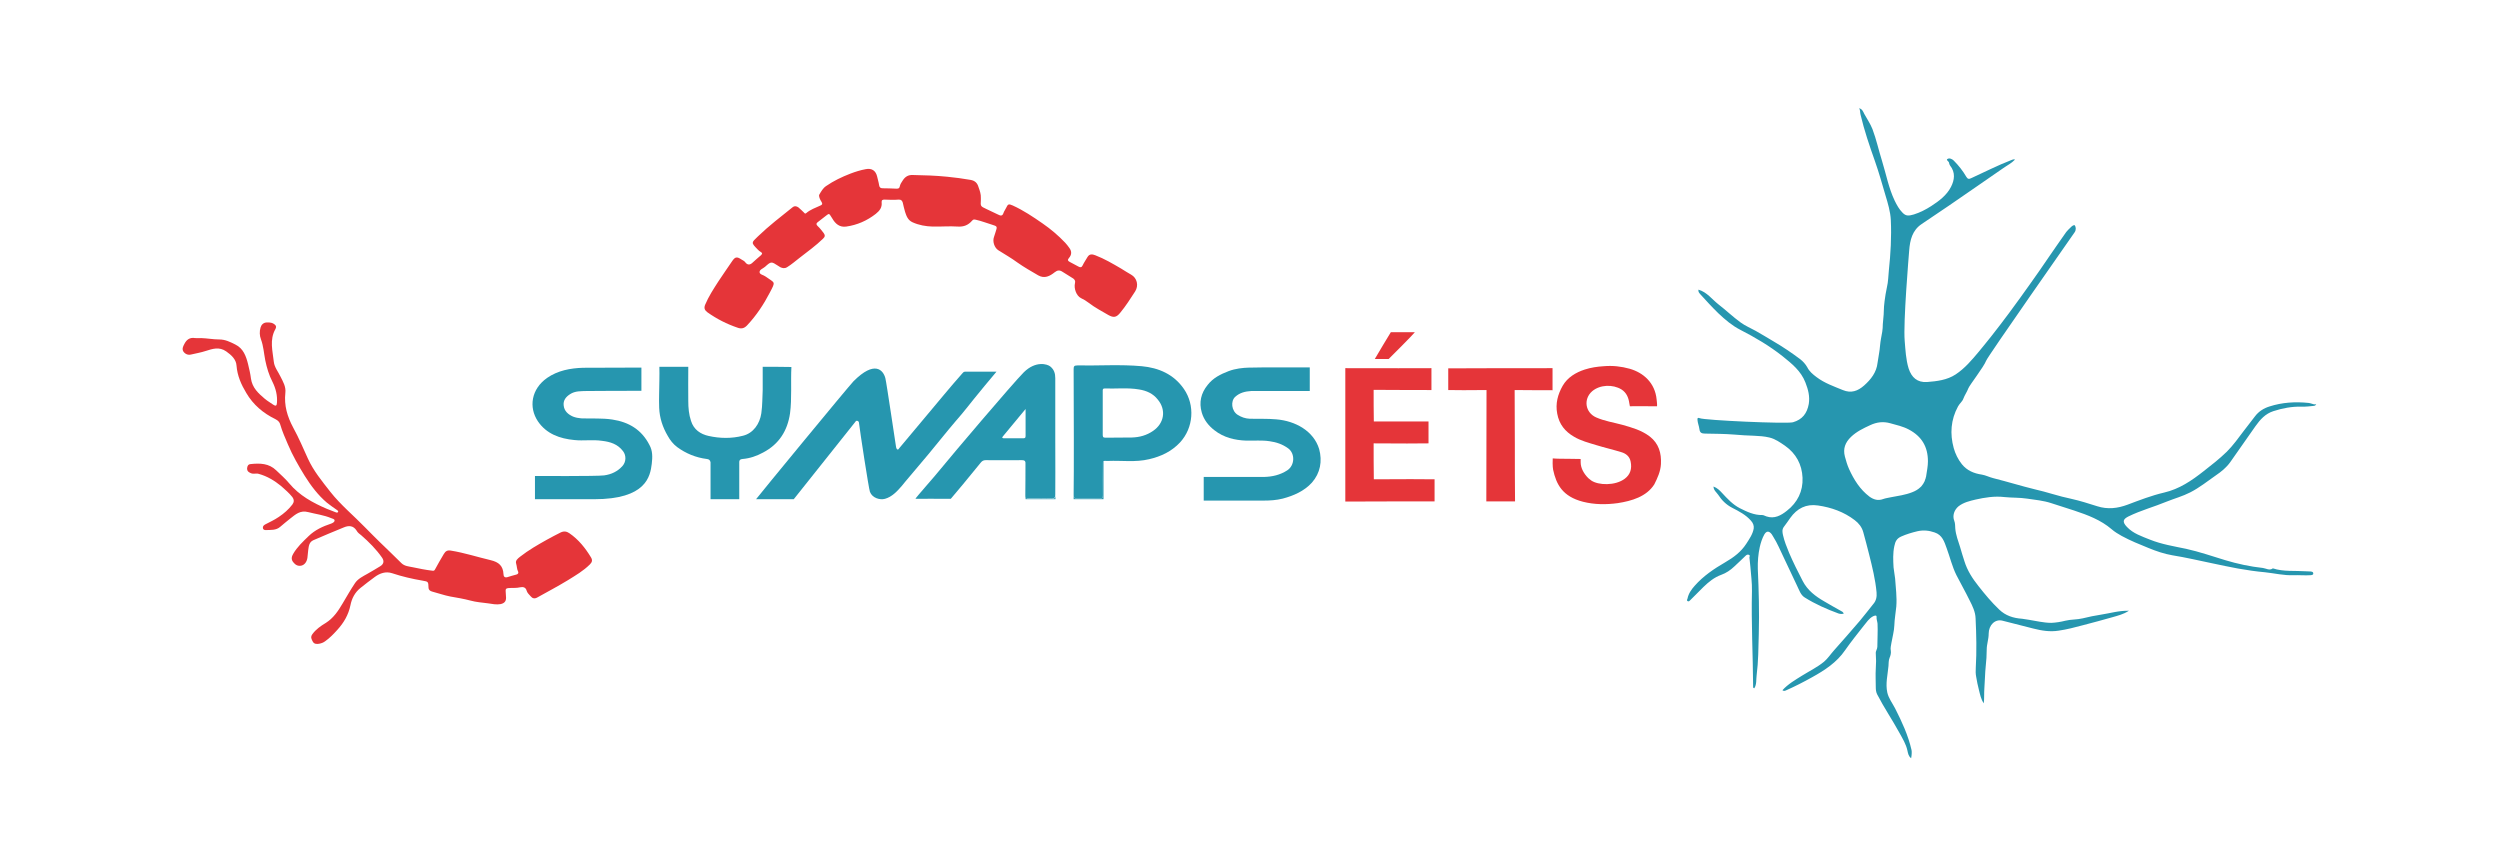 <?xml version="1.0" encoding="utf-8"?>
<!-- Generator: Adobe Illustrator 21.1.0, SVG Export Plug-In . SVG Version: 6.00 Build 0)  -->
<svg version="1.1" id="Calque_1" xmlns="http://www.w3.org/2000/svg" xmlns:xlink="http://www.w3.org/1999/xlink" x="0px" y="0px"
	 viewBox="0 0 1280 444" style="enable-background:new 0 0 1280 444;" xml:space="preserve">
<style type="text/css">
	.st0{fill:#2696AF;}
	.st1{fill:#E53539;}
</style>
<g>
	<path class="st0" d="M1184.7,207c-0.9-0.2-1.8-0.6-2.7-0.7c-6.8-0.7-13.5-0.3-20,1.8c-2.9,0.9-5.5,2.5-7.4,5
		c-1.9,2.4-3.8,4.9-5.7,7.4c-2.8,3.7-5.5,7.5-8.8,10.8c-3.7,3.6-7.8,6.8-11.9,10c-6.1,4.8-12.4,9.1-20.2,10.9
		c-6.4,1.5-12.6,3.9-18.7,6.2c-5.1,1.9-10.2,2.5-15.5,0.8c-4.4-1.4-8.8-2.8-13.3-3.8c-6.4-1.3-12.5-3.5-18.8-4.9
		c-3.4-0.8-6.8-1.8-10.1-2.7c-3.7-1-7.4-2.1-11.1-3c-2-0.5-3.9-1.5-5.8-1.8c-4.1-0.6-7.6-2.1-10.2-5.3c-2-2.5-3.4-5.4-4.2-8.3
		c-2-7.3-1.5-14.5,2.2-21.3c0.8-1.5,2.2-2.5,2.7-3.9c0.7-1.9,1.9-3.5,2.6-5.4c0.6-1.6,8-11.1,9.1-14.1c0.7-2.1,44-63.8,45.4-65.9
		c0.7-1.1,0.6-2.6,0-3.4c-0.4-0.5-1.7,0.5-2.3,1.2c-0.7,0.7-1.5,1.4-2.1,2.2c-3,4.2-5.9,8.5-8.9,12.8c-3,4.4-6,8.8-9.1,13.1
		c-3.7,5.2-7.4,10.4-11.2,15.5c-3,4-6,8-9.1,11.9c-2.1,2.7-4.3,5.3-6.4,7.9c-3.6,4.3-7.2,8.6-11.9,11.7c-4.4,2.9-9.6,3.5-14.7,3.9
		c-4.9,0.3-7.9-2.3-9.4-7c-1.4-4.6-1.6-9.4-2-14.1c-0.8-9.4,2.1-43.6,2.3-46.2c0.4-5.4,1.6-10.4,6.4-13.6c9.4-6.3,18.7-12.6,28-19.1
		c4.5-3.2,9.1-6.2,13.6-9.4c2.1-1.5,4.4-2.6,6.2-4.5c-0.8-0.3-1.4,0.1-2,0.3c-7,2.7-13.6,6.1-20.4,9.2c-1.2,0.6-1.8,0.5-2.5-0.6
		c-1.8-3.1-4-5.9-6.5-8.4c-0.9-0.9-2.3-1.4-3.2-0.8c-0.9,0.5,0.7,1.2,0.8,1.9c0.1,0.5,0.2,1,0.5,1.4c2.9,3.6,2.3,7.5,0.5,11
		c-2.2,4.3-6.1,7.2-10.1,9.8c-2.8,1.8-5.7,3.3-8.9,4.3c-2.5,0.7-4,1-5.8-0.9c-1.8-1.8-2.9-3.9-4-6.1c-3.1-6.5-4.4-13.6-6.5-20.4
		c-1.7-5.4-2.9-11-4.9-16.3c-1.1-2.8-2.8-5.2-4.2-7.8c-0.6-1.2-1-2.4-2.6-2.9c0.6,1.1,0.4,2.2,0.7,3.3c1.9,8.1,4.6,16,7.4,23.9
		c2,5.7,3.6,11.4,5.3,17.2c1.3,4.3,2.6,8.6,2.8,12.9c0.4,8.6-0.1,17.2-1,25.7c-0.3,2.9-0.3,5.8-1,8.7c-0.5,2.3-0.9,4.7-1.2,7.1
		c-0.2,1.7-0.4,3.5-0.4,5.2c0,2.2-0.4,4.4-0.5,6.6c0,1.3-0.1,2.6-0.3,3.9c-0.4,2.3-0.9,4.6-1.1,6.9c-0.2,3-0.9,6-1.3,9
		c-0.5,4.8-3.4,8.5-6.9,11.6c-3.2,2.8-6.6,4.1-10.9,2.3c-4.6-1.9-9.3-3.5-13.4-6.6c-2-1.5-3.7-2.9-4.8-5.1c-0.9-1.6-2.2-3-3.6-4.1
		c-4.4-3.3-9-6.4-13.8-9.2c-3-1.8-6-3.6-9-5.3c-2.5-1.4-5.4-2.6-7.7-4.3c-4-2.9-7.5-6.3-11.4-9.3c-3.3-2.6-5.8-6.2-10.2-7.5
		c-0.2,1.1,0.4,1.7,1,2.4c3,3.3,6,6.6,9.2,9.7c3.5,3.3,7,6.3,11.3,8.5c7.6,3.9,14.9,8.2,21.6,13.5c4.7,3.8,9.4,7.5,11.7,13.5
		c1.4,3.6,2.3,7,1.7,10.9c-0.9,4.9-3.3,8-8.1,9.4c-3.1,0.9-45.4-1-47.8-2.1c-0.7-0.3-1.2-0.2-1.1,0.8c0.1,1.7,0.8,3.2,1,4.8
		c0.2,1.9,1.2,2.3,2.9,2.3c5,0.1,9.9,0.1,14.9,0.5c3.4,0.3,6.8,0.5,10.2,0.6c2.6,0.1,5.3,0.3,7.8,0.9c3,0.7,5.5,2.5,8,4.2
		c5.7,4,8.7,9.6,9,16.4c0.3,6.9-2.6,12.7-8,16.9c-3,2.4-6.4,4.3-10.5,2.9c-0.7-0.2-1.4-0.7-2.1-0.7c-4.2,0.1-7.9-1.7-11.5-3.5
		c-3.7-1.9-6.4-4.9-9.2-7.9c-1.1-1.2-2.4-2.5-4.3-3.2c0.1,2,1.5,2.9,2.4,4.2c1.8,2.8,4.1,5.1,7.2,6.7c3.5,1.8,7,3.6,9.6,6.6
		c1.1,1.2,1.6,2.6,1.4,4c-0.5,2.9-2.2,5.3-3.8,7.8c-2.7,4.2-6.5,7-10.8,9.5c-5.7,3.3-11.2,7-15.6,12c-1.7,1.9-3.2,4-3.7,6.6
		c-0.1,0.4-0.6,0.9,0.1,1.3c0.6,0.3,0.9-0.1,1.3-0.5c2.3-2.3,4.5-4.5,6.8-6.8c2.7-2.6,5.5-4.9,9.1-6.2c2.5-0.9,4.7-2.4,6.6-4.2
		c2-1.9,4-3.7,5.9-5.6c0.5-0.5,1.1-0.7,1.7-0.4c0.7,0.3,0.2,0.9,0.2,1.3c0.1,1.6,0.4,3.2,0.5,4.8c0.3,4.1,0.9,8.2,0.8,12.4
		c-0.4,16.3,0.5,32.7,0.6,49c0,0.3-0.1,0.6,0.6,0.8c1.3-2,0.9-4.5,1.2-6.7c0.9-7,0.9-14.1,1.1-21.2c0.3-11.1,0-22.2-0.5-33.2
		c-0.1-3.8,0.2-7.5,1-11.2c0.5-2.2,1.2-4.4,2.3-6.4c1.1-1.9,2.4-2,3.8-0.2c0.3,0.4,0.5,0.9,0.8,1.3c2.1,3.3,3.6,7,5.3,10.5
		c2.3,4.9,4.6,9.8,6.9,14.6c1.1,2.2,1.8,4.7,3.9,6c5.4,3.4,11.3,6,17.3,8.2c0.9,0.3,1.8,0.3,2.7,0.1c-0.3-0.9-1-1.2-1.6-1.5
		c-2.8-1.6-5.6-3.1-8.4-4.8c-4.5-2.6-8.5-5.6-11-10.4c-2.5-4.8-4.9-9.6-7-14.5c-1.2-2.9-2.4-5.9-3.1-9c-0.3-1.4-0.6-2.8,0.4-4.2
		c1.2-1.5,2.2-3.1,3.3-4.6c3.5-4.9,8.1-7.3,14.2-6.4c6.9,1,13.3,3.3,18.8,7.5c2.1,1.6,3.7,3.6,4.4,6.2c1,3.8,2.1,7.6,3,11.4
		c1.6,6.4,3.2,12.8,3.8,19.4c0.2,2.3-0.2,4.3-1.7,6c-2.3,2.8-4.5,5.8-6.9,8.6c-4.3,5.1-8.8,10.1-13.2,15.1c-1.7,1.9-3.2,4.2-5.1,5.8
		c-3.4,2.8-7.5,4.8-11.2,7.1c-3.5,2.2-7.2,4.3-10.1,7.5c0.8,0.6,1.3,0.3,2,0c4.5-2,8.8-4.2,13.1-6.6c6.5-3.6,12.7-7.6,17-13.9
		c3-4.3,6.3-8.4,9.6-12.6c1.4-1.7,2.6-3.6,4.6-4.7c0.7-0.4,2-0.8,1.9,0.2c-0.1,1.3,0.4,2.4,0.5,3.5c0.2,3.9-0.1,7.8-0.1,11.8
		c0,1.3-0.9,2.1-0.8,3.4c0.2,2.6,0.2,5.3,0,7.9c-0.2,3.1,0,6.4,0,9.5c0,1.1,0.1,2.4,0.7,3.6c3.5,6.8,7.8,13.1,11.4,19.7
		c1.6,2.9,3.4,5.8,4.1,9.1c0.3,1.3,0.5,2.9,1.9,3.9c0.3-1.5,0.4-3.3,0.2-4.2c-1.7-7.5-4.9-14.4-8.4-21.3c-1.4-2.7-3.3-5.1-4-8.1
		c-1-4.6,0.2-9.1,0.6-13.6c0.1-1.3,0-2.8,0.6-4.3c0.4-0.8,0.8-2.4,0.6-3.5c-0.3-1.4,0.1-2.7,0.3-4c0.5-3,1.4-6.1,1.5-9
		c0.1-3.3,0.7-6.4,1-9.6c0.4-4.9-0.3-9.7-0.6-14.4c-0.2-1.8-0.6-3.8-0.8-5.7c-0.2-3.6-0.4-7.2,0.4-10.9c0.5-2.5,1.3-3.9,3.5-4.9
		c2.7-1.2,5.4-2,8.3-2.7c3.1-0.7,5.9-0.4,8.8,0.6c4,1.3,5,4.8,6.2,8.1c1.7,4.6,2.8,9.4,5,13.8c2.2,4.3,4.6,8.5,6.7,12.8
		c1.5,2.9,3,6,3.1,9.3c0.4,8.4,0.6,16.8,0.1,25.3c-0.1,1.5-0.1,3.1,0.2,4.6c0.4,2.3,0.8,4.5,1.4,6.7c0.6,2.3,1,4.8,2.5,6.9
		c0.3-2.6,0.1-5.2,0.3-7.8c0.3-3.8,0.3-7.5,0.7-11.3c0.3-2.7,0.5-5.6,0.5-8.4c0-2.8,1-5.3,1-8.1c0-4.5,3.3-7.7,7.1-6.7
		c5.2,1.3,10.4,2.7,15.7,4c4.3,1.1,8.6,1.8,13,1.1c4.2-0.6,8.4-1.7,12.5-2.8c5.1-1.3,10.1-2.7,15.1-4.1c2.7-0.8,5.5-1.4,8.4-3.3
		c-5.2-0.1-9.7,1.3-14.3,2c-3.1,0.5-6.3,1.1-9.4,1.9c-2.9,0.7-6,0.5-8.8,1.2c-2.4,0.6-4.8,1-7.2,1.1c-4,0-7.8-1-11.7-1.6
		c-1.1-0.2-2.3-0.4-3.3-0.5c-4.5-0.3-8.5-1.6-11.7-4.7c-3.9-3.7-7.3-7.8-10.6-12c-3.1-3.9-5.7-7.9-7.2-12.7
		c-0.8-2.4-1.5-4.8-2.2-7.2c-1-3.2-2.2-6.2-2.5-9.6c-0.1-1.2,0-2.6-0.5-3.9c-1.1-2.7,0-5.7,2.2-7.5c2.6-2,5.7-2.7,8.6-3.4
		c4.9-1.1,9.8-1.9,14.9-1.3c3.8,0.4,7.7,0.2,11.6,0.8c4.1,0.6,8.3,1,12.3,2.3c3.9,1.3,7.9,2.5,11.8,3.8c6.9,2.3,13.6,4.8,19.2,9.6
		c1.5,1.3,3.3,2.4,5.1,3.4c4.4,2.4,9.1,4.3,13.8,6.2c3.9,1.6,8,3,12.1,3.7c6.9,1.1,13.6,2.7,20.4,4.1c4.4,0.9,8.8,1.9,13.3,2.7
		c4.6,0.8,9.2,1.5,13.8,1.9c4.8,0.5,9.6,1.7,14.5,1.5c3-0.1,5.9,0.2,8.9,0c0.7-0.1,1.4-0.2,1.3-1c-0.1-0.8-0.8-0.8-1.4-0.9
		c-0.8,0-1.6-0.1-2.4-0.1c-5.6-0.4-11.4,0.3-16.9-1.5c-1.7,1.3-3.5,0-5.1-0.2c-6.5-0.7-13-2.1-19.3-4c-6.6-2-13.2-4.3-20-5.8
		c-6.2-1.3-12.5-2.3-18.5-4.7c-4.2-1.7-8.6-3.1-11.8-6.5c-2.7-2.8-1.8-4.1,0.8-5.4c6.3-3.1,13.1-4.9,19.6-7.6c4-1.6,8.1-2.7,12-4.7
		c4.7-2.4,8.8-5.7,13.1-8.7c2.8-1.9,5.4-4,7.4-6.8c4.3-6.1,8.6-12.3,12.9-18.4c2.4-3.4,5.1-6.4,9.2-7.7c4.6-1.5,9.4-2.4,14.3-2.3
		c2.2,0.1,4.4-0.2,6.5-0.4c0.6-0.1,1-0.5,1.1-0.9C1185.7,207.1,1185.1,207,1184.7,207z M986.2,243.7c0,0.3-0.1,0.5-0.2,0.8
		c0,0.3-0.1,0.5-0.2,0.7c-0.1,0.2-0.1,0.4-0.2,0.6c0,0.1-0.1,0.2-0.1,0.3c0,0.1-0.1,0.2-0.1,0.3c-0.4,0.9-1,1.8-1.6,2.5
		c-0.1,0.2-0.3,0.3-0.5,0.5c-1.1,1.1-2.6,2-4.2,2.6c-3.5,1.4-7.3,1.9-11,2.6c-0.5,0.1-1,0.2-1.5,0.3c-0.2,0-0.3,0.1-0.5,0.1
		c-0.6,0.1-1.3,0.3-1.9,0.5c-2.6,1-4.9,0.3-7-1.2c-4.9-3.7-8-8.7-10.5-14.2c-0.9-2-1.5-4.1-2.1-6.3c-1.1-4.1,0.2-7.3,3.1-10.1
		c2.8-2.7,6.3-4.4,9.8-6c3.4-1.6,6.7-2,10.3-1c3.2,0.9,6.5,1.6,9.5,3.2c6.6,3.5,9.8,8.8,9.8,16.3
		C987.1,238.6,986.6,241.1,986.2,243.7z"/>
	<path class="st1" d="M502.2,101.4c0,0.4,0,0.8,0,1.1c-0.2,3.1-0.2,3.1,2.8,4.5c2,1,4.1,1.9,6.1,2.9c1.3,0.7,2.2,0.7,2.7-0.9
		c0.3-0.9,0.9-1.6,1.3-2.5c1-2.1,1.3-2.2,3.4-1.3c5.5,2.5,10.4,5.8,15.3,9.2c4.2,2.9,8.1,6.2,11.6,9.9c0.7,0.8,1.4,1.6,2,2.5
		c1.4,1.8,1.4,3.6-0.1,5.3c-0.8,0.9-0.6,1.5,0.4,2c1.5,0.8,3,1.6,4.5,2.4c0.9,0.5,1.6,0.5,2.1-0.6c0.7-1.5,1.7-2.9,2.5-4.3
		c1-1.7,2.5-1.5,4-0.9c4.7,1.8,8.9,4.3,13.2,6.8c1.7,1,3.4,2.2,5.1,3.1c3.1,1.7,4,5.6,2.1,8.6c-2.4,3.7-4.8,7.5-7.7,11
		c-1.9,2.3-3.3,2.6-6,1.1c-3.4-2-6.9-3.8-10-6.2c-1.3-1-2.6-1.8-4.1-2.5c-2.2-1.1-3.7-4.8-3-7.7c0.3-1-0.2-1.8-0.9-2.3
		c-1.8-1.2-3.8-2.3-5.6-3.5c-1.4-0.9-2.5-0.8-3.9,0.3c-2.5,2-5.2,3.4-8.4,1.6c-3.6-2.1-7.3-4.2-10.7-6.6c-3.1-2.3-6.5-4.2-9.8-6.3
		c-2-1.3-3-4.5-2.2-6.7c0.3-0.8,0.5-1.7,0.8-2.5c1-3,1-3-1.9-3.9c-2.7-0.8-5.4-1.9-8.2-2.5c-0.9-0.2-1.3-0.2-1.9,0.5
		c-1.9,2.2-4.2,3.2-7.3,3c-4.3-0.3-8.6,0.1-12.9,0c-3.5-0.1-7-0.7-10.3-2.2c-2.4-1.1-3.1-3.2-3.8-5.3c-0.5-1.6-0.8-3.2-1.2-4.8
		c-0.3-0.9-0.8-1.6-2.1-1.5c-2.4,0.2-4.8,0.1-7.2,0c-1,0-1.6,0.2-1.5,1.4c0.3,2.6-1,4.3-3,5.9c-4.5,3.5-9.5,5.7-15.1,6.5
		c-3.4,0.5-5.6-1.4-7.2-4.2c-0.3-0.5-0.6-0.9-0.9-1.4c-0.4-0.8-0.9-1.1-1.7-0.4c-1.6,1.3-3.2,2.5-4.9,3.8c-0.8,0.6-0.7,1.2,0,1.9
		c1.2,1.1,2.1,2.3,3.1,3.6c0.8,1.1,0.8,1.9-0.3,2.9c-3.7,3.6-7.9,6.6-12,9.8c-2.1,1.6-4.1,3.4-6.4,4.8c-1.3,0.8-2.4,0.5-3.5,0
		c-0.4-0.2-0.7-0.5-1.1-0.7c-3.5-2.3-3.6-2.3-6.7,0.5c-1,0.9-2.9,1.4-2.8,2.8c0.1,1.2,2.1,1.4,3.1,2.2c4.8,3.5,5.3,2.2,2.1,8.3
		c-3.1,6-6.9,11.7-11.6,16.7c-1.4,1.5-2.9,1.9-4.8,1.2c-5.6-1.9-10.7-4.5-15.5-7.9c-1.3-1-1.9-2-1.2-3.8c1.8-4.3,4.3-8.1,6.8-12
		c2.3-3.5,4.7-6.9,7-10.3c1.6-2.4,2.5-2.5,4.9-0.9c0.6,0.4,1.4,0.7,1.8,1.3c1.4,1.9,2.8,1.3,4,0.1c1.3-1.3,2.8-2.4,4.1-3.6
		c0.7-0.7,0.9-1.1-0.1-1.7c-0.6-0.3-1.1-0.8-1.6-1.3c-3.5-3.6-3.2-3.4,0.2-6.7c5.5-5.3,11.6-10,17.6-14.8c1.1-0.9,2.1-0.7,3.1,0
		c1,0.8,1.8,1.7,2.8,2.6c0.3,0.3,0.6,0.9,1.2,0.3c2.1-1.8,4.7-2.7,7.1-3.8c0.9-0.4,1.4-0.7,0.8-1.8c-0.8-1.2-1.7-3.1-1.2-3.9
		c0.9-1.5,1.8-3.2,3.4-4.3c3.9-2.7,8.1-4.7,12.5-6.4c2.6-1,5.2-1.8,7.9-2.3c3.1-0.6,5.1,0.8,5.8,3.8c0.3,1.5,0.8,2.9,1,4.4
		c0.2,1.2,0.7,1.6,1.9,1.6c2.3,0,4.7,0.1,7,0.2c0.9,0,1.5-0.1,1.7-1.2c0.2-1.1,0.9-2.1,1.5-3c1.2-1.9,2.8-2.9,5.1-2.8
		c5.9,0.1,11.9,0.3,17.8,0.9c3.9,0.4,7.9,0.9,11.8,1.6c2.3,0.4,3.5,1.6,4.1,3.7C501.7,97.7,502.3,99.5,502.2,101.4z"/>
	<path class="st1" d="M103,173.1c3.1,0.1,6.2,0.7,9.2,0.7c3.2,0,5.7,1.3,8.3,2.6c4.1,2,5.5,6,6.5,10c0.6,2.5,1.2,5,1.5,7.5
		c0.7,4.7,3.8,7.5,7.1,10.3c1.3,1.1,2.9,2,4.3,3c1.2,0.8,1.8,0.7,1.9-0.9c0.3-3.8-0.6-7.4-2.3-10.8c-1.8-3.5-2.9-7.2-3.7-11.1
		c-0.7-3.6-0.9-7.2-2.2-10.7c-0.7-1.8-0.8-4-0.2-6c0.4-1.4,1.4-2.5,3.1-2.6c1.7-0.1,3.3,0.1,4.5,1.4c0.5,0.5,0.4,1.3,0,2
		c-3.1,5.5-1.4,11.2-0.8,16.8c0.3,2.7,2.2,5,3.4,7.5c1.3,2.6,2.9,5.2,2.5,8.4c-0.7,6.4,1,12.1,4,17.7c2.8,5.1,5.1,10.5,7.5,15.8
		c2.9,6.4,7.3,11.7,11.6,17.2c5.3,6.7,12,12.2,17.9,18.3c2.4,2.5,4.9,4.9,7.3,7.3c3.7,3.6,7.5,7.2,11.2,10.9c1.6,1.5,3.7,1.6,5.6,2
		c3.4,0.7,6.7,1.4,10.2,1.8c0.8,0.1,1-0.1,1.3-0.6c1.4-2.7,3-5.3,4.5-7.9c0.9-1.6,2-2.1,3.6-1.8c6.9,1.1,13.6,3.3,20.4,4.9
		c4.2,1,6.4,2.9,6.6,7.3c0,1.1,0.7,1.8,2,1.4c1.5-0.5,3-0.9,4.5-1.3c0.9-0.2,1.3-0.8,1-1.5c-0.7-1.3-0.6-2.7-1-4
		c-0.6-1.7,0.8-2.7,1.9-3.6c2.2-1.7,4.5-3.3,6.8-4.7c4.6-2.8,9.3-5.4,14.1-7.8c1.7-0.8,3.1-0.5,4.4,0.4c4.7,3.2,8.2,7.6,11.1,12.4
		c0.9,1.5,0.5,2.5-0.6,3.6c-3.3,3.3-7.3,5.6-11.3,8.1c-5.1,3.1-10.4,5.9-15.6,8.8c-1.4,0.8-2.5,0.5-3.4-0.6c-0.7-0.8-1.7-1.7-2-2.7
		c-0.5-2-1.9-2.2-3.4-1.9c-2,0.5-4,0.2-6,0.4c-1.2,0.1-1.5,0.5-1.4,1.6c0.1,1.1,0.1,2.3,0.2,3.4c0,1.9-1,2.8-2.8,3.2
		c-2.2,0.4-4.4-0.1-6.5-0.4c-3-0.4-6-0.6-8.9-1.4c-3.4-0.9-6.9-1.5-10.4-2.1c-3.1-0.6-6.1-1.7-9.2-2.5c-1-0.3-1.8-0.7-1.9-2
		c-0.1-3.1-0.1-3.1-3-3.6c-5.3-0.9-10.5-2.1-15.6-3.8c-3.3-1.1-6.3,0-8.9,1.9c-2.5,1.8-4.9,3.7-7.3,5.6c-2.9,2.3-4.5,5.4-5.2,9
		c-1,4.8-3.4,8.9-6.7,12.5c-1.9,2.1-3.9,4.2-6.2,5.8c-0.9,0.7-2,1.1-3.1,1.3c-1.2,0.2-2.5,0.2-3.2-1c-0.7-1.3-1.4-2.4-0.2-4
		c1.8-2.4,4.2-4.1,6.7-5.6c4-2.5,6.4-6.1,8.7-10c2.1-3.5,4.1-7.1,6.4-10.5c1.5-2.2,4-3.4,6.3-4.7c2.2-1.3,4.4-2.5,6.6-3.9
		c1.8-1.1,2.1-2.7,0.9-4.4c-3-4.3-6.7-8-10.6-11.4c-0.9-0.7-1.9-1.4-2.4-2.4c-1.7-2.7-4.1-2.7-6.5-1.7c-5.3,2.1-10.5,4.4-15.7,6.6
		c-2.2,1-2.3,3.1-2.6,5.1c-0.2,1.3-0.2,2.6-0.4,3.9c-0.3,2-1.4,3.6-3.1,4c-1.8,0.4-3.1-0.4-4.2-1.8c-1.2-1.5-0.7-3,0-4.2
		c2-3.5,5-6.3,7.9-9.1c3.3-3.2,7.3-5,11.5-6.4c0.8-0.3,1.8-0.8,1.8-1.6c0-0.8-1-0.9-1.7-1.2c-3.8-1.6-7.9-2.1-11.8-3.1
		c-4.1-1.1-6.5,1.2-9.2,3.3c-1.7,1.4-3.4,2.7-5.1,4.2c-2.1,1.9-4.9,1.6-7.6,1.7c-0.5,0-1.3-0.3-1.3-1.1c-0.1-0.9,0.5-1.4,1.2-1.8
		c2.3-1.2,4.7-2.3,6.9-3.8c2.7-1.8,5.1-3.9,7-6.4c0.9-1.2,1-2.5-0.1-3.9c-1.6-2-3.6-3.7-5.5-5.4c-3.5-2.9-7.3-5.2-11.7-6.4
		c-1.3-0.4-2.7,0.3-4.1-0.4c-1.1-0.5-1.8-1-1.8-2.3c0.1-1.3,0.5-2.2,1.9-2.3c4.7-0.5,9.3-0.4,13,3.2c2.3,2.2,4.7,4.3,6.7,6.7
		c5.2,6.2,12,9.9,19.2,13c1.5,0.6,3,1.2,4.6,1.8c0.3,0.1,0.9,0.4,1.2-0.2c0.2-0.5-0.2-0.7-0.6-1c-1.7-1.2-3.5-2.4-5.1-3.7
		c-4.6-3.9-8.2-8.7-11.4-13.8c-3.2-5.2-6.2-10.4-8.6-16.1c-1.4-3.3-2.9-6.6-3.9-10.1c-0.3-1.2-1.1-2.1-2.5-2.8
		c-6.2-3-11.4-7.4-14.9-13.4c-2.6-4.3-4.6-8.8-5-14c-0.2-3.2-2.6-5.4-5.3-7.3c-3.6-2.5-7-1.3-10.5-0.2c-2.4,0.8-4.9,1.2-7.4,1.8
		c-1.5,0.4-3-0.1-4-1.5c-0.8-1.3-0.2-2.6,0.4-3.7c1.1-2.3,2.8-3.7,5.6-3.2C101.5,173.2,102.3,173.1,103,173.1z"/>
	<path class="st0" d="M510.2,190.3c-4.1,4.9-7.9,9.4-11.5,13.9c-2.1,2.6-4.1,5.2-6.2,7.7c-2.2,2.6-4.5,5.2-6.7,7.9
		c-3.5,4.2-6.9,8.5-10.4,12.7c-3.4,4-6.8,8.1-10.2,12.1c-1.2,1.3-2.2,2.7-3.4,4.1c-2.4,2.8-5.1,5.7-8.7,6.7
		c-2.6,0.7-6.5-0.4-7.7-3.6c-0.6-1.6-5.1-30.9-5.6-35.3c0-1-1.4-1.5-1.8-0.6c-2.4,3-29.7,37.3-31.6,39.7c-0.5,0-13.4,0-19.3,0
		c1.8-2.4,46.7-57,49.9-60.4c10.9-10.9,15.2-5.7,16.3-1.6c0.6,2.3,5.3,34.4,5.5,35.4c0.1,0.4,0.3,0.9,0.6,1.1c0.5,0.3,0.8-0.3,1-0.6
		c4.8-5.7,9.6-11.4,14.4-17.2c2.9-3.5,5.8-7,8.7-10.4c3-3.6,6-7.1,9.1-10.6c0.4-0.4,0.7-1,1.5-1
		C499.1,190.3,504.4,190.3,510.2,190.3z"/>
	<path class="st0" d="M296.7,255.5L296.7,255.5l-6.2,0C292.6,255.5,294.6,255.5,296.7,255.5z"/>
	<path class="st0" d="M326.7,199.9c-0.1,0-0.2,0-0.3,0c-0.4,0-0.7,0-1.1,0H326.7z"/>
	<path class="st0" d="M671.7,247.1c-3.9,4.3-9.3,6.7-15,8.2c-3.2,0.8-6.5,1-9.6,1v0h-30.8v-12.1h30.8v0c4.3-0.1,8.3-1,12-3.4
		c3.9-2.6,4-8.6,0.5-11.2c-3-2.2-6.1-3.2-9.6-3.7c-4-0.6-7.9-0.2-11.9-0.3c-5.9-0.2-11.6-1.6-16.3-5.3c-3-2.3-5.4-5.3-6.5-9.1
		c-1.5-5.2-0.4-9.9,3-14.1c2.8-3.6,6.6-5.5,10.8-7.1c3.5-1.3,7.1-1.7,10.7-1.8c0.5,0,0.9,0,1.4,0c3.7-0.1,7.5-0.1,11.2-0.1h18.2
		v12.1h-30c-3,0.2-5.8,0.8-8.2,3c-2.4,2.2-1.9,7.2,1.3,9.2c1.9,1.2,3.9,1.9,6.2,2c4.5,0.1,9-0.1,13.5,0.3c9.9,0.8,19.2,6,22,15.2
		C677.1,236.1,676,242.2,671.7,247.1z"/>
	<path class="st0" d="M606.2,199.2c-5.2-7.6-13-10.9-21.6-11.7c-11-1-22-0.2-33-0.4c-1.7,0-1.9,0.5-1.9,2c0,5.8,0.1,20.9,0.1,35.3
		c0,12.2,0,23.9-0.1,28.9v0.1c0,1.4,0.4,1.9,1.9,1.9c3.8-0.1,7.6-0.1,11.4,0c1.3,0,1.7-0.3,1.7-1.7c-0.1-5,0-10,0-15
		c0-1.7-0.1-2.3,0.3-2.5c0.3-0.2,1-0.1,2.3-0.1c7-0.3,14.1,0.8,21.1-0.9c6-1.4,11.4-3.9,15.8-8.6C611.1,219,611.9,207.5,606.2,199.2
		z M590.4,220.6c-3.3,2.3-7,3.3-10.9,3.4c-4.5,0.1-9,0-13.5,0.1c-1.3,0-1.4-0.5-1.4-1.6c0-3.7,0-7.3,0-11v-11.2c0-0.7-0.1-1.4,1-1.4
		c5.9,0.2,11.8-0.5,17.6,0.5c3.8,0.6,7.2,2.1,9.6,5.2C597.2,209.9,596.1,216.7,590.4,220.6z"/>
	<path class="st1" d="M802.6,234.9c1.8,0,5,0.1,6.7,0.1c0,0.6,0,0,0,1.7c0,3,1.7,5.9,3.9,8.1c0.5,0.4,1,0.8,1.5,1.2
		c3.6,2.5,12.3,2.8,17.2-0.9c2.9-2.2,3.7-5.2,3-8.7c-0.5-2.7-2.4-4.2-4.8-4.9c-4.2-1.3-8.6-2.3-12.8-3.6c-3.9-1.2-7.9-2.2-11.4-4.3
		c-4.5-2.6-7.6-6.3-8.6-11.8c-1-5.2,0.3-9.9,2.8-14.3c2.5-4.3,6.7-6.8,11.3-8.3c3.1-1,6.4-1.5,9.7-1.7c4.6-0.4,9,0.1,13.3,1.3
		c7,2,13,7.2,13.8,15.8c0.1,1.1,0.3,2.4,0.2,3.4c-0.9,0-2.2,0-3.4,0c-3,0-7.6-0.1-10.5,0c-0.1-0.4-0.1-0.4-0.3-1.6
		c-0.4-2.9-1.5-5.4-4-7c-4.4-2.7-11-2.5-15,0.9c-4.6,4-3.6,10.9,2,13.4c4.3,1.9,9,2.6,13.4,3.8c5,1.4,9.9,2.8,14.1,6
		c4.6,3.6,6,8.5,5.7,14.1c-0.2,3.8-1.8,7.2-3.4,10.4c-4,6.3-11.6,8.5-18.7,9.6c-5.9,0.8-11.9,0.8-17.8-0.7
		c-10.5-2.7-13.7-8.9-15.3-16.4c-0.3-1.3-0.3-5.5-0.2-5.8C797,234.9,800.6,234.9,802.6,234.9z"/>
	<path class="st0" d="M540.3,224.4c0-12.8,0-25.7,0-30.8c0-2.4-0.6-4.4-2.6-6c-1.5-1.2-7.4-3-13.5,3c-5.6,5.6-37.4,43.1-42.5,49.4
		c-3.7,4.6-12.7,14.6-13,15.4c0.9,0,13.3-0.1,18.1,0c0.8-0.8,10.8-12.9,15.4-18.6c0.7-0.9,1.5-1.2,2.5-1.2c6.2,0,12.3,0.1,18.4,0
		c1.2,0,1.7,0.2,1.9,1c0,0.2,0.1,0.5,0.1,0.8c-0.1,5.4,0,10.8-0.1,16.2c0,1.2,0.3,1.7,1.6,1.6c3.9-0.1,7.9-0.1,11.8,0
		c1.5,0,1.9-0.4,1.9-1.9v0C540.4,248.6,540.3,236.6,540.3,224.4z M523.8,224.4c-3.2,0-6.4,0-9.7,0c-0.8,0-1.3-0.2-0.6-1
		c3.7-4.5,7.5-9,11.6-14c0,5,0,9.4,0,13.9C525.1,224.3,524.6,224.4,523.8,224.4z"/>
	<path class="st1" d="M734.5,245.4v11.3c-0.2,0-31.2,0-45.7,0.1c0-0.5,0-23.3,0-34.2c0-10.8,0-33.7,0-34.1c14,0.1,44,0,44.1,0v11.2
		c-0.1,0-20.5,0-29.6-0.1c0,0.4,0,15.8,0.1,16.2c8.5,0,27.8,0,28,0V227c-0.2,0.1-19.7,0.1-28.1,0c0,0.4,0,18,0.1,18.4
		C712.7,245.3,734.2,245.3,734.5,245.4z"/>
	<path class="st0" d="M404.5,211.6c-1.3,8.9-5.6,15.8-13.8,20.1c-3.3,1.8-6.8,3-10.5,3.3c-1.3,0.1-1.6,0.6-1.7,1.4
		c0,0.2,0,0.5,0,0.8c0,4.2,0,8.4,0,12.6v5.8h-14.7v-15.7c0-0.8,0-1.6,0-2.5c0-0.3,0-0.5,0-0.7c-0.2-1.1-0.8-1.6-1.9-1.7
		c-5.6-0.7-10.7-2.8-15.2-6.1c-2-1.5-3.6-3.5-4.8-5.7c-2.6-4.4-4.2-9.2-4.4-14.4c-0.2-4.7,0.1-9.5,0.1-14.2c0-1.7,0.1-5.2,0-6.8
		c1.4,0,14.2,0,14.8,0c-0.1,5.3,0,12.3,0,17.6c0,3.4,0.3,6.8,1.4,10.1c1.4,4.5,4.9,6.8,9,7.7c5.8,1.3,11.8,1.4,17.6-0.1
		c5.3-1.3,8.6-6.1,9.4-11.5c0.6-4.2,0.5-8.4,0.7-11.9c0-3.9,0-8.6,0-11.9c0.5,0,14.5,0,14.7,0.1
		C404.8,195.4,405.5,204.1,404.5,211.6z"/>
	<path class="st0" d="M363.6,253.1c0-4.4,0-8.9,0-13.3v13.8C363.6,253.5,363.6,253.3,363.6,253.1z"/>
	<path class="st0" d="M378.4,252.9c0,0.2,0,0.4,0,0.6v-3.8C378.4,250.8,378.4,251.9,378.4,252.9z"/>
	<path class="st1" d="M794.9,188.5v11.3c-0.2,0-13.8,0-19.4-0.1c0,0.9,0.1,19.6,0.1,28.6c0,8.9,0,19.6,0.1,28.4c-0.8,0-14,0-14.7,0
		c0-17.6,0.1-56.3,0.1-57c-5.5,0.1-19.3,0.1-19.6,0v-11.1C741.7,188.5,794.8,188.5,794.9,188.5z"/>
	<path class="st1" d="M724.4,170.1c-0.3,0.6-12.9,13.3-13.4,13.7c-2.1,0-4.8,0-7.1,0c0.9-1.5,7.9-13.4,8.2-13.7
		C715.9,170.1,720.4,170.1,724.4,170.1z"/>
	<path class="st0" d="M363.7,236.7c0,0.2,0,0.4,0,0.7c0,0.8,0,1.7,0,2.5V236.7z"/>
	<path class="st0" d="M378.4,236.4v13.4c0-4.2,0-8.4,0-12.6C378.4,236.9,378.4,236.6,378.4,236.4z"/>
	<path class="st0" d="M540.4,224.4v29.1C540.4,248.6,540.4,236.6,540.4,224.4L540.4,224.4z"/>
	<path class="st0" d="M540.4,253.6v2h-15.3v-18.8c0.1,0.2,0.1,0.5,0.1,0.8c-0.1,5.4,0,10.8,0,16.1c0,1.2,0.3,1.7,1.6,1.6
		c3.9-0.1,7.9-0.1,11.8,0C539.9,255.4,540.4,255,540.4,253.6z"/>
	<path class="st0" d="M549.7,224.4c0,12.2,0,23.9,0,28.9L549.7,224.4L549.7,224.4z"/>
	<path class="st0" d="M565,236.1v19.5h-15.3v-2.2c0,1.5,0.4,1.9,1.9,1.9c3.8-0.1,7.6-0.1,11.4,0c1.3,0,1.7-0.3,1.7-1.7
		c-0.1-5,0-10,0-15C564.6,236.8,564.5,236.3,565,236.1z"/>
	<path class="st0" d="M296.7,243.6L296.7,243.6c-0.6,0-1.2,0-1.8,0H296.7z"/>
	<path class="st0" d="M296.7,255.5L296.7,255.5l-20.8,0c2.8,0,5.6,0,8.4,0c1.5,0,3,0,4.5,0h1.7C292.6,255.5,294.6,255.5,296.7,255.5
		z"/>
	<path class="st0" d="M325.2,199.9L325.2,199.9z"/>
	<path class="st0" d="M333.7,237.5c-0.8,6.4-2.8,18.1-29.5,18.1l-30.3,0v-11.9c0,0,31.8,0.2,35.4-0.3c3.7-0.5,6.9-2,9.4-4.8
		c1.9-2.1,2-5.4,0.3-7.6c-2.7-3.6-6.5-4.8-10.8-5.3c-4.7-0.7-9.5,0.1-14.1-0.4c-7.4-0.7-14.3-3.1-18.7-9.6
		c-4.8-7.2-3.4-16.5,4.7-22.2c5.5-3.8,11.9-5,18.4-5.2c2.1,0,29.9-0.1,29.9-0.1v11.9c0,0-26.6,0-28.1,0.1c-2.8,0.1-5.8-0.1-8.4,1.6
		c-2.2,1.4-3.6,3.2-3.3,5.8c0.3,2.9,2.3,4.6,4.8,5.7c1.3,0.5,2.8,0.8,4.2,0.9c5.3,0.2,10.6-0.2,15.9,0.6c8.5,1.3,15,5.2,19,13
		C334.2,230.8,334.1,234.1,333.7,237.5z"/>
</g>
</svg>
